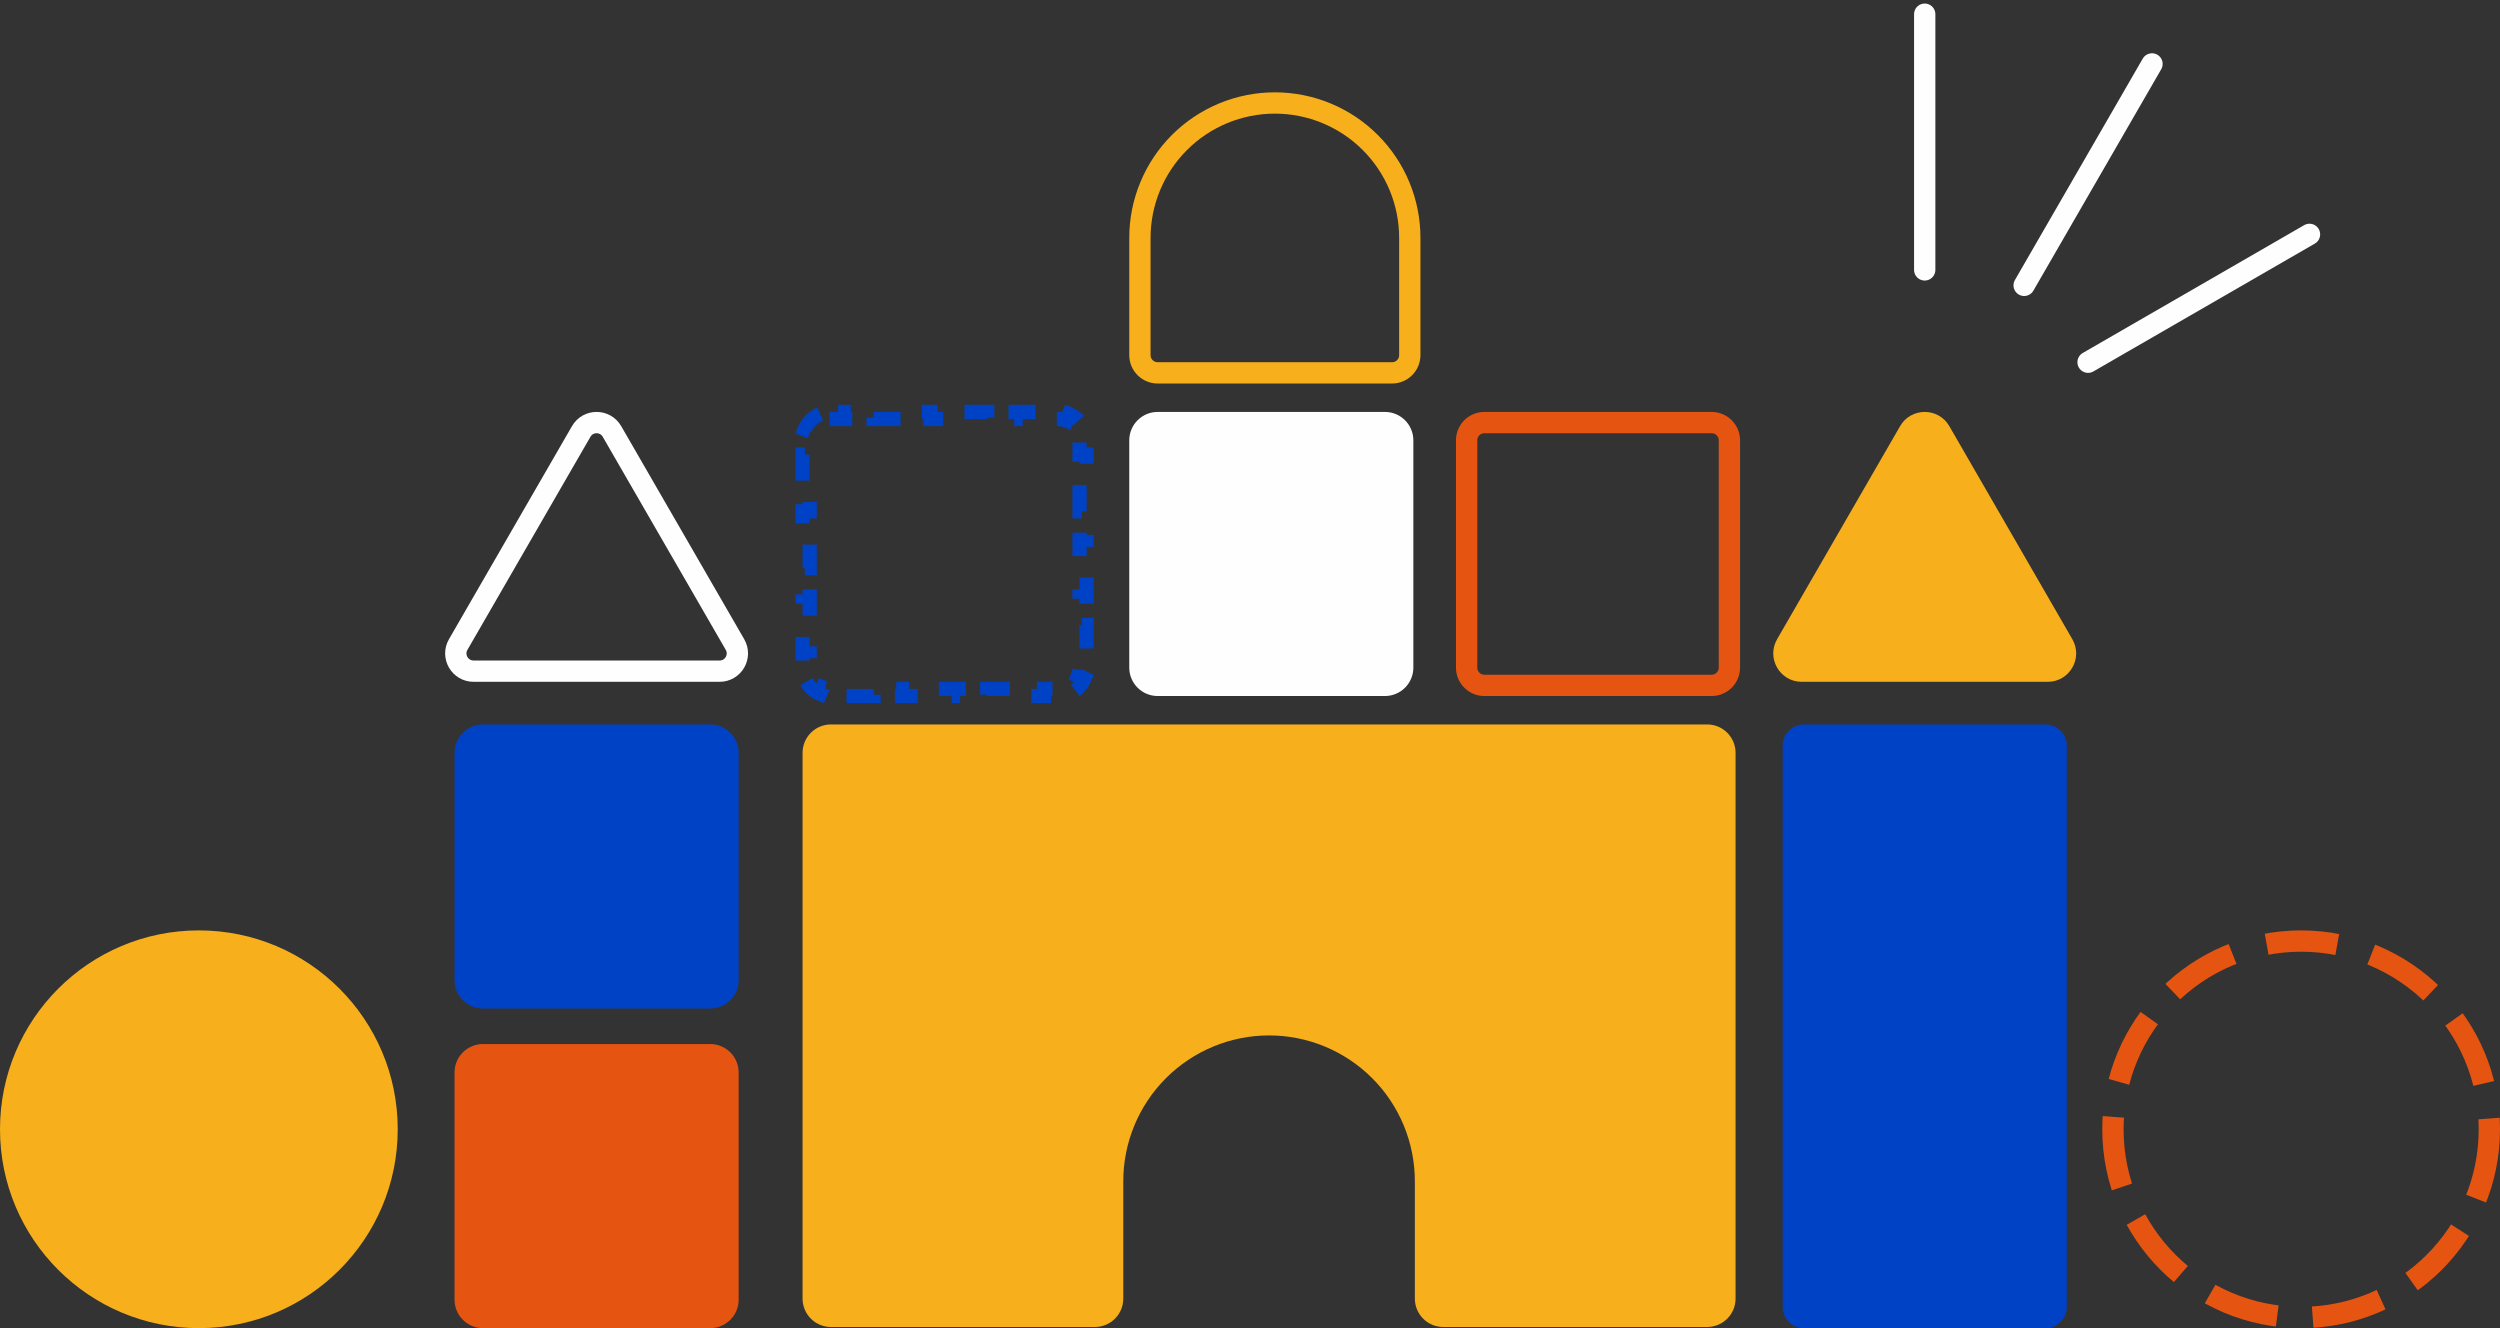 <svg width="352" height="187" viewBox="0 0 352 187" fill="none" xmlns="http://www.w3.org/2000/svg">
<rect x="0" y="0" width="352" height="187" fill="#333333" stroke="none"/>
<path d="M100 102H68C65.791 102 64 103.791 64 106V138C64 140.209 65.791 142 68 142H100C102.209 142 104 140.209 104 138V106C104 103.791 102.209 102 100 102Z" fill="#0042C6"/>
<path d="M100 147H68C65.791 147 64 148.791 64 151V183C64 185.209 65.791 187 68 187H100C102.209 187 104 185.209 104 183V151C104 148.791 102.209 147 100 147Z" fill="#E55511"/>
<path d="M251 105V184C251 185.657 252.343 187 254 187H288C289.657 187 291 185.657 291 184V105C291 103.343 289.657 102 288 102H254C252.343 102 251 103.343 251 105Z" fill="#0042C6"/>
<circle cx="324" cy="159" r="26.5" stroke="#E55511" stroke-width="3" stroke-linejoin="round" stroke-dasharray="10 5"/>
<circle cx="28" cy="159" r="28" fill="#F7AF1C"/>
<path fill-rule="evenodd" clip-rule="evenodd" d="M244.368 106C244.368 103.791 242.578 102 240.368 102H117C114.791 102 113 103.791 113 106V182.842C113 185.051 114.791 186.842 117 186.842H154.158C156.367 186.842 158.158 185.051 158.158 182.842V166.316C158.158 163.62 158.689 160.951 159.72 158.461C160.752 155.97 162.264 153.708 164.17 151.802C166.076 149.895 168.339 148.384 170.829 147.352C173.319 146.32 175.989 145.789 178.684 145.789C181.38 145.789 184.049 146.32 186.539 147.352C189.03 148.384 191.292 149.895 193.198 151.802C195.105 153.708 196.616 155.97 197.648 158.461C198.68 160.951 199.211 163.62 199.211 166.316V182.842C199.211 185.051 201.001 186.842 203.211 186.842H240.368C242.578 186.842 244.368 185.051 244.368 182.842V106Z" fill="#F7AF1C"/>
<path d="M197.054 26.229C198.009 28.534 198.5 31.005 198.5 33.5V50C198.5 51.381 197.381 52.5 196 52.5L163 52.5C161.619 52.5 160.5 51.381 160.5 50V33.5C160.5 31.005 160.991 28.534 161.946 26.229C162.901 23.924 164.301 21.829 166.065 20.065C167.829 18.301 169.924 16.901 172.229 15.946C174.534 14.991 177.005 14.5 179.5 14.5C181.995 14.5 184.466 14.991 186.771 15.946C189.076 16.901 191.171 18.301 192.935 20.065C194.699 21.829 196.099 23.924 197.054 26.229Z" stroke="#F7AF1C" stroke-width="3" stroke-linecap="round" stroke-linejoin="round"/>
<path d="M115.469 58.303C114.491 58.709 113.709 59.491 113.304 60.469L114.227 60.852C114.081 61.204 114 61.591 114 62V64H113V68H114V72H113V76H114V80H113V84H114V88H113V92H114V94C114 94.409 114.081 94.796 114.227 95.148L113.304 95.531C113.709 96.509 114.491 97.291 115.469 97.697L115.852 96.773C116.204 96.919 116.591 97 117 97H119V98H123V97H127V98H131V97H135V98H139V97H143V98H147V97H149C149.409 97 149.796 96.919 150.148 96.773L150.531 97.697C151.509 97.291 152.291 96.509 152.696 95.531L151.773 95.148C151.919 94.796 152 94.409 152 94V92H153V88H152V84H153V80H152V76H153V72H152V68H153V64H152V62C152 61.591 151.919 61.204 151.773 60.852L152.696 60.469C152.291 59.491 151.509 58.709 150.531 58.303L150.148 59.227C149.796 59.081 149.409 59 149 59H147V58H143V59H139V58H135V59H131V58H127V59H123V58H119V59H117C116.591 59 116.204 59.081 115.852 59.227L115.469 58.303Z" stroke="#0042C6" stroke-width="2" stroke-dasharray="4 4"/>
<path d="M195 58H163C160.791 58 159 59.791 159 62V94C159 96.209 160.791 98 163 98H195C197.209 98 199 96.209 199 94V62C199 59.791 197.209 58 195 58Z" fill="#FEFEFE"/>
<path d="M209 59.5H241C242.381 59.5 243.5 60.619 243.5 62V94C243.5 95.381 242.381 96.5 241 96.5H209C207.619 96.5 206.5 95.381 206.5 94V62C206.5 60.619 207.619 59.5 209 59.5Z" stroke="#E55511" stroke-width="3"/>
<path d="M81.835 60.75C82.797 59.083 85.203 59.083 86.165 60.75L103.486 90.75C104.448 92.417 103.245 94.5 101.321 94.5H66.68C64.755 94.5 63.552 92.417 64.514 90.75L81.835 60.75Z" stroke="#FEFEFE" stroke-width="3" stroke-linecap="round" stroke-linejoin="round"/>
<path d="M267.536 60C269.075 57.333 272.925 57.333 274.464 60L291.785 90C293.324 92.667 291.4 96 288.321 96H253.679C250.6 96 248.676 92.667 250.215 90L267.536 60Z" fill="#F7AF1C"/>
<path d="M303 9L285 40.177" stroke="#FEFEFE" stroke-width="3" stroke-linecap="round"/>
<path d="M325.177 33L294 51" stroke="#FEFEFE" stroke-width="3" stroke-linecap="round"/>
<path d="M271 2V38" stroke="#FEFEFE" stroke-width="3" stroke-linecap="round"/>
</svg>
